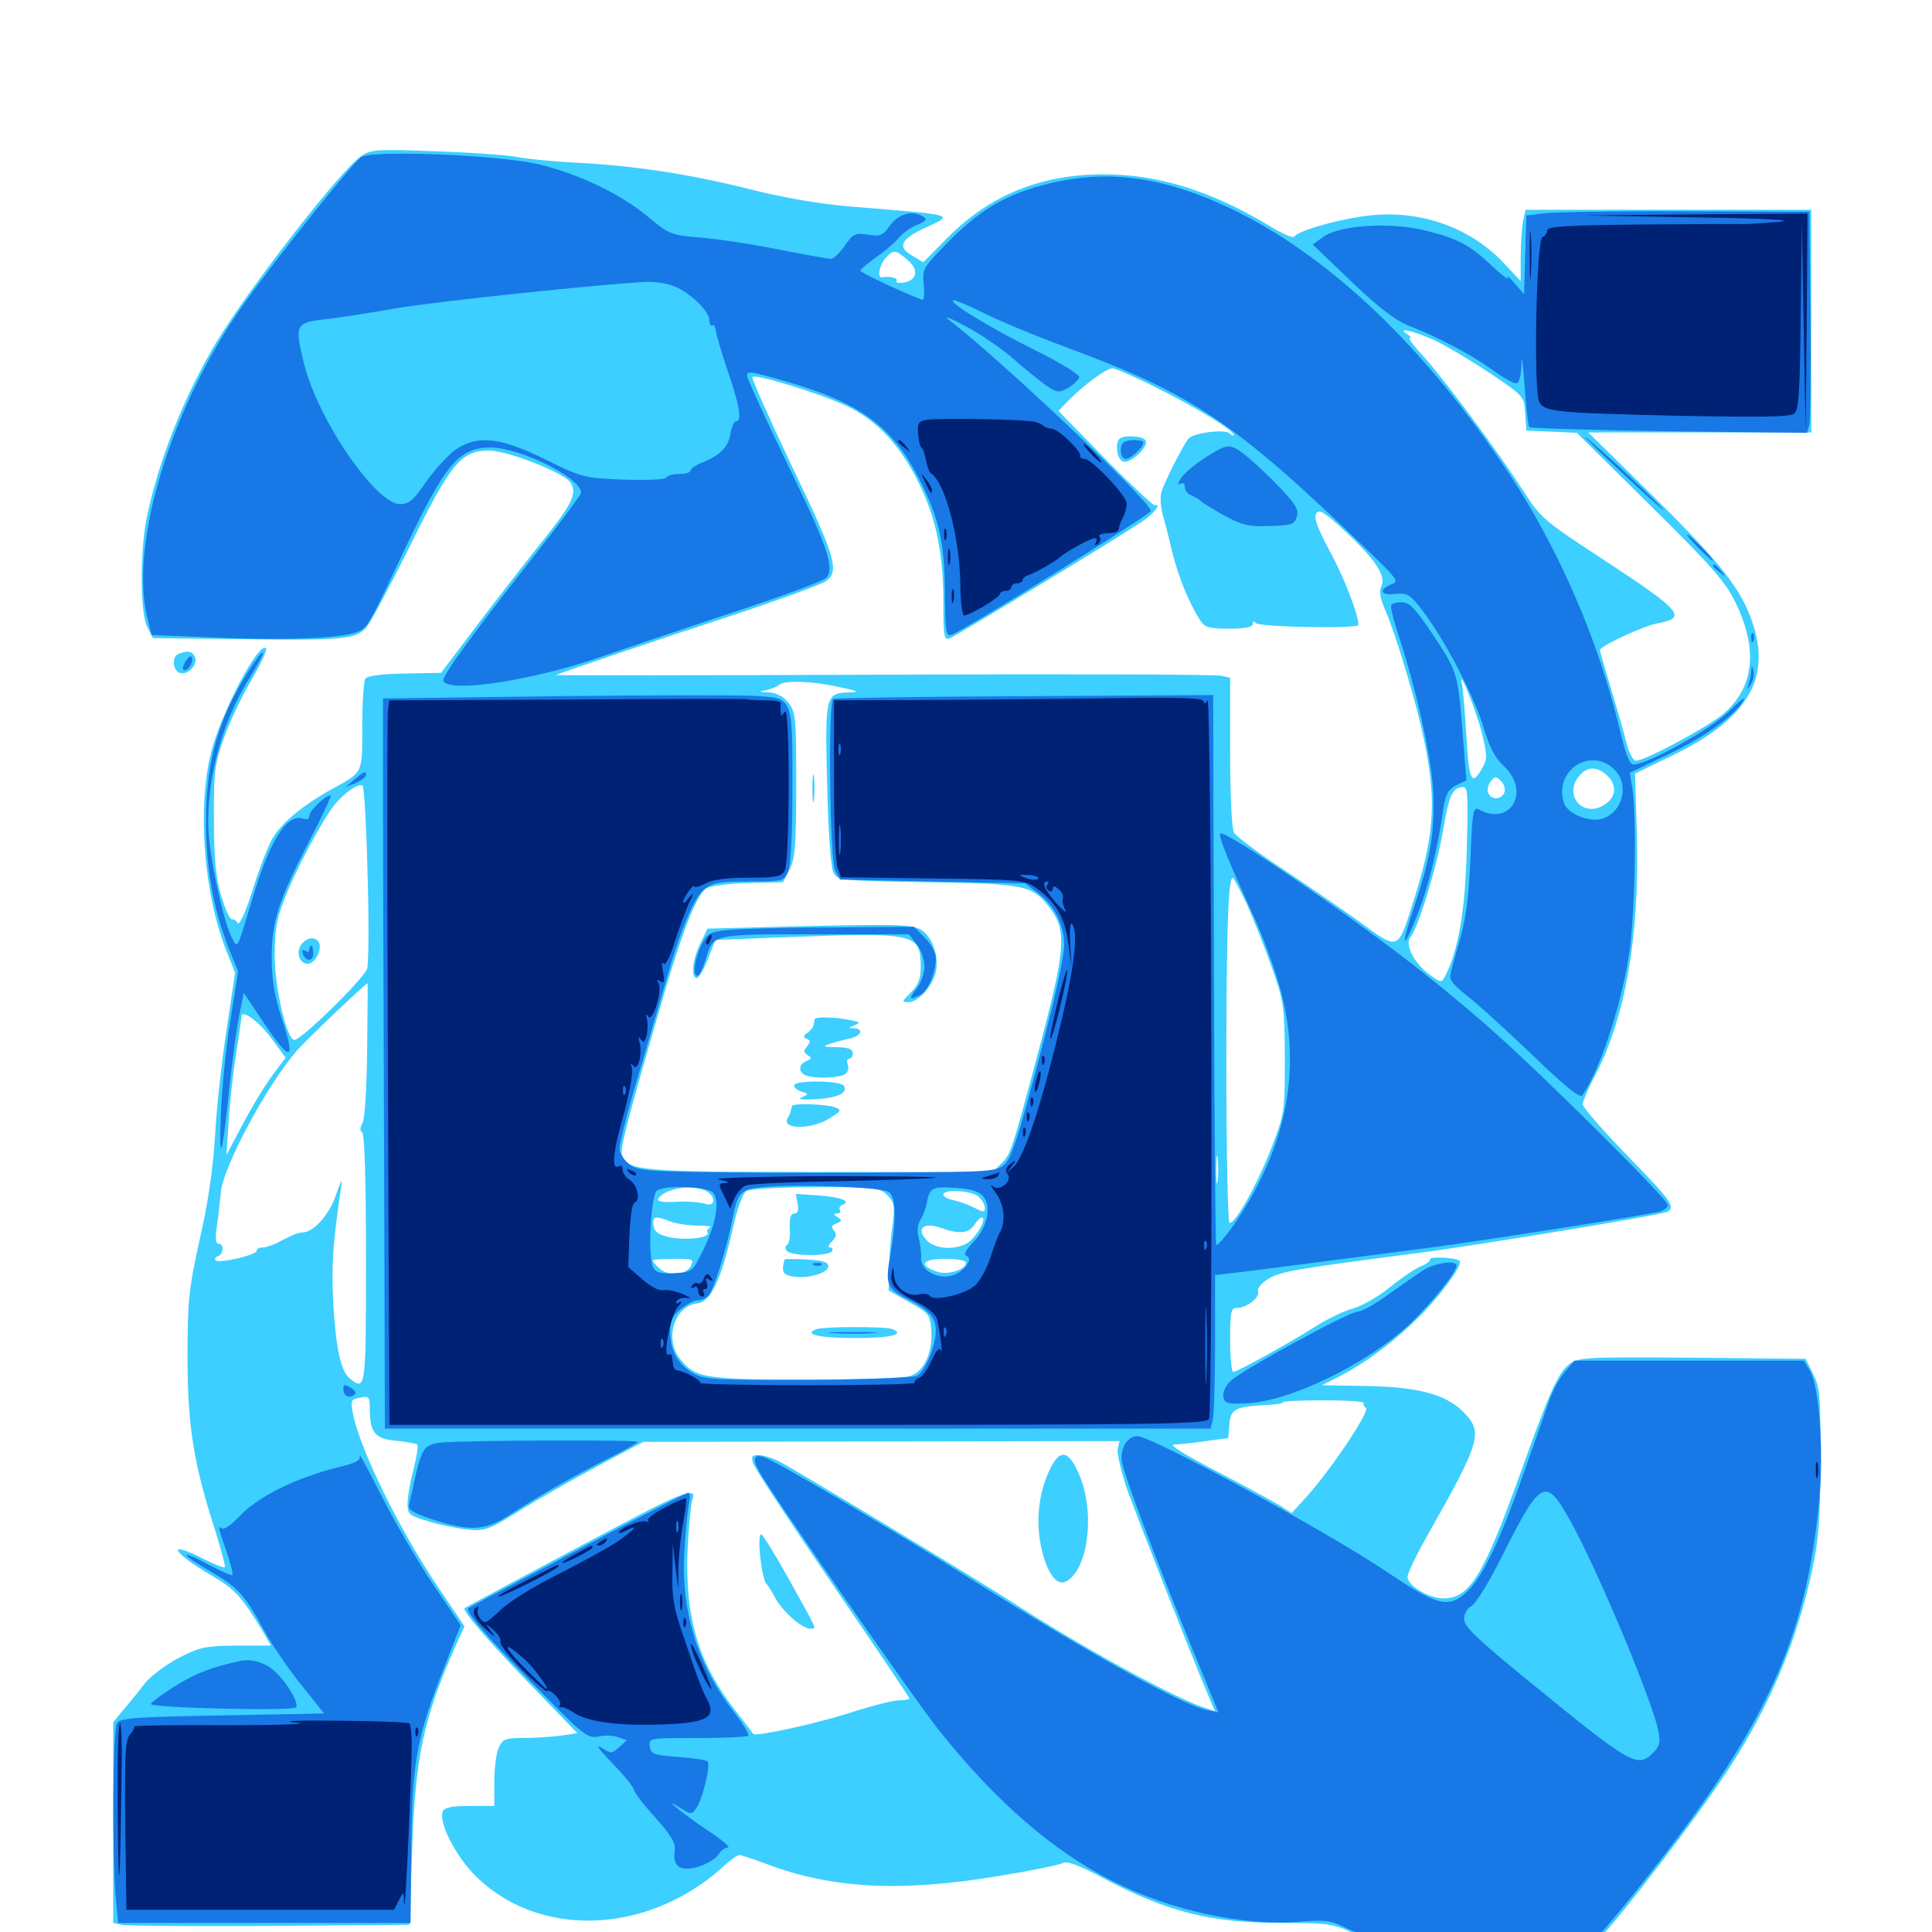 <svg xmlns="http://www.w3.org/2000/svg" viewBox="0 -1000 1000 1000">
	<path fill="#3ccfff" d="M187.109 -919.336C176.758 -912.5 129.102 -851.172 112.109 -823.047C95.508 -795.508 82.031 -761.523 75.977 -732.227C72.461 -715.234 72.461 -682.812 76.172 -675.586L79.102 -669.727L125.977 -669.141C178.125 -668.555 183.789 -669.141 189.453 -675C191.602 -677.344 201.562 -696.094 211.719 -716.406C233.398 -760.547 238.672 -766.797 253.32 -766.797C263.086 -766.602 292.188 -755.273 295.312 -750.195C298.828 -744.727 296.094 -739.062 282.031 -721.484C273.828 -711.328 258.398 -691.406 247.656 -677.344L228.32 -651.758L209.375 -651.367C197.266 -651.172 190.039 -650.195 189.062 -648.633C188.281 -647.266 187.5 -636.328 187.5 -624.023C187.5 -599.219 188.086 -600.586 171.875 -591.602C156.641 -583.203 145.703 -574.023 141.016 -566.016C138.672 -561.914 133.984 -549.805 130.664 -539.062C127.148 -527.93 124.023 -520.898 123.047 -522.266C122.266 -523.438 120.898 -524.414 119.922 -524.219C118.945 -524.023 116.602 -529.492 114.453 -536.328C111.719 -545.703 110.742 -555.078 110.742 -575.977C110.547 -600.781 111.133 -604.688 115.82 -617.773C118.555 -625.781 125 -639.258 129.883 -647.656C134.961 -656.25 138.477 -663.867 137.695 -664.453C133.984 -668.164 114.648 -631.445 109.375 -610.938C101.953 -582.031 105.469 -536.719 117.578 -506.836L121.68 -496.484L117.383 -467.578C114.844 -451.562 112.109 -426.953 111.328 -412.5C110.352 -395.312 107.617 -376.953 103.32 -358.203C97.656 -332.422 97.07 -326.953 97.07 -297.656C97.07 -262.109 100.195 -242.383 111.328 -208.008C114.453 -197.852 116.797 -189.258 116.406 -188.867C116.016 -188.281 111.133 -190.234 105.664 -192.969C85.547 -203.32 88.672 -196.68 109.766 -184.375C121.484 -177.539 125.195 -173.633 136.328 -155.078L140.234 -148.242H122.461C106.055 -148.047 103.32 -147.461 92.383 -141.797C85.742 -138.281 77.93 -132.422 74.805 -128.516C71.875 -124.609 66.992 -118.555 63.867 -115.039L58.594 -108.594V-56.641V-4.688L63.086 -3.711C65.43 -3.125 100 -2.93 139.648 -3.125L211.914 -3.711L213.281 -41.016C214.844 -90.43 219.141 -110.352 235.547 -147.461L240.43 -158.203L227.93 -176.758C207.227 -207.031 186.133 -250 182.617 -268.555C181.445 -275 181.641 -275.781 186.328 -276.562C191.016 -277.539 191.406 -276.953 191.406 -271.094C191.406 -258.594 193.945 -255.273 204.883 -254.297C210.352 -253.711 215.43 -252.734 216.016 -252.344C216.602 -251.758 215.625 -245.898 214.062 -239.453C212.305 -233.008 210.938 -225 210.938 -221.68C210.938 -216.211 211.719 -215.625 221.289 -212.695C226.758 -210.938 235.938 -208.984 241.406 -208.398C250.977 -207.422 252.344 -207.812 269.141 -218.164C278.711 -224.219 297.07 -234.57 309.766 -241.406L333.008 -253.711L456.25 -253.906L579.492 -254.102L578.516 -249.805C578.125 -247.461 580.273 -238.672 583.008 -230.078C587.695 -216.992 616.016 -144.727 625.781 -121.484L628.906 -114.258L621.484 -116.797C605.273 -122.656 558.984 -148.047 525.195 -169.922C504.297 -183.398 412.695 -238.672 402.93 -243.75C399.414 -245.508 394.727 -246.875 392.578 -246.875C389.258 -246.875 388.672 -246.094 389.844 -242.578C390.43 -240.234 408.984 -212.109 430.859 -180.078C452.734 -148.047 470.703 -121.484 470.703 -120.898C470.703 -120.312 468.359 -119.922 465.43 -119.922C462.305 -119.922 450.781 -116.992 439.453 -113.281C420.703 -107.422 391.016 -100.977 389.844 -102.539C389.648 -102.93 385.352 -108.594 380.273 -115.039C361.328 -139.648 354.688 -162.5 355.859 -197.07C356.445 -209.961 357.617 -222.07 358.398 -223.828C360.938 -230.078 353.906 -227.93 329.297 -215.039C297.07 -198.047 241.406 -168.359 240.43 -167.578C239.062 -166.406 254.297 -148.828 276.953 -125.586L298.828 -102.93L289.844 -101.562C284.766 -100.977 276.172 -100.391 270.508 -100.391C261.523 -100.391 260.156 -99.805 258.203 -95.508C256.836 -92.773 255.859 -84.766 255.859 -77.93V-65.234H243.164C233.398 -65.234 230.078 -64.453 229.102 -62.305C227.148 -56.836 234.961 -41.016 244.727 -30.469C276.953 3.32 333.984 2.148 373.633 -33.203C377.539 -36.914 381.641 -39.844 382.617 -39.844C383.594 -39.844 390.039 -37.695 396.875 -35.156C430.469 -22.461 466.016 -20.508 516.406 -28.906C533.398 -31.641 548.633 -34.766 550.195 -35.742C552.344 -36.914 558.984 -34.375 571.289 -27.734C604.688 -10.156 626.953 -4.688 663.867 -4.688C686.523 -4.688 690.039 -4.297 699.609 0.195C721.68 10.352 760.547 16.797 798.828 16.797H815.625L822.656 9.375C838.672 -7.422 878.516 -59.375 895.117 -84.961C916.211 -117.578 929.883 -150 937.891 -186.914C941.406 -203.32 942.188 -213.281 942.188 -243.945C942.383 -277.344 941.992 -281.836 938.477 -288.867L934.57 -296.68L875.781 -297.266C819.727 -297.656 816.797 -297.461 812.109 -293.75C806.445 -289.453 801.758 -278.906 786.328 -235.742C767.773 -184.375 760.547 -172.656 747.266 -172.656C739.648 -172.656 728.516 -179.297 728.516 -183.789C728.516 -185.547 733.203 -195.508 739.062 -205.664C766.797 -254.688 767.773 -258.789 757.227 -269.336C748.047 -278.516 733.398 -282.227 706.25 -282.617L684.18 -283.008L693.164 -287.5C708.008 -295.117 725 -308.203 737.891 -321.875C748.633 -333.398 757.227 -345.898 755.469 -347.461C753.516 -349.023 740.234 -349.805 740.234 -348.242C740.234 -347.266 738.086 -345.508 735.352 -344.531C732.812 -343.555 725.781 -338.867 719.727 -333.984C713.867 -329.102 705.273 -324.219 700.781 -322.852C696.094 -321.68 687.5 -317.578 681.641 -313.867C666.797 -304.492 640.234 -289.844 638.281 -289.844C637.5 -289.844 636.719 -297.266 636.719 -306.445C636.719 -321.094 637.109 -323.047 640.234 -323.047C645.312 -323.047 652.344 -328.516 651.172 -331.641C650.586 -333.203 652.93 -335.938 656.836 -338.281C663.477 -341.992 670.312 -343.164 733.398 -351.367C762.5 -355.078 860.938 -371.289 863.281 -372.852C867.383 -375.391 864.648 -378.906 842.188 -401.953C829.492 -415.039 819.141 -426.953 819.141 -428.516C819.336 -430.078 822.07 -436.719 825.586 -443.164C841.406 -473.633 848.633 -515.43 847.266 -567.383L846.289 -599.609L865.234 -608.789C904.492 -627.734 916.992 -648.633 907.031 -677.93C901.172 -695.117 890.625 -708.594 856.25 -742.578L822.07 -776.172H879.688H937.5V-833.789V-891.406H863.477H789.648L788.281 -885.352C787.695 -882.031 787.109 -873.633 787.109 -866.797V-854.492L778.32 -863.867C760.156 -883.203 732.422 -892.383 704.492 -887.891C689.062 -885.547 671.68 -880.273 669.922 -877.539C669.336 -876.562 663.477 -879.102 657.227 -883.008C626.953 -901.172 599.609 -909.766 571.289 -909.766C538.672 -909.766 512.305 -899.023 490.234 -876.758L477.93 -864.258L472.266 -867.578C464.453 -872.07 466.016 -875.977 477.93 -881.641C494.141 -889.258 496.68 -888.477 439.453 -893.164C423.633 -894.531 405.664 -897.656 388.477 -901.953C357.617 -909.766 328.516 -914.258 297.852 -915.82C286.133 -916.406 272.461 -917.773 267.578 -918.75C262.695 -919.727 243.945 -921.094 225.586 -921.68C195.508 -922.852 191.992 -922.656 187.109 -919.336ZM469.727 -865.43C475.781 -860.352 474.805 -855.078 467.773 -853.711C465.039 -853.32 463.477 -853.711 464.062 -854.492C465.039 -856.055 460.742 -857.227 456.641 -856.445C453.906 -856.055 455.078 -862.695 458.398 -866.406C462.5 -870.898 463.477 -870.898 469.727 -865.43ZM742.188 -824.023C748.047 -821.289 760.938 -813.672 770.898 -807.031C788.867 -794.922 788.867 -794.922 789.453 -786.133L790.039 -777.148L803.125 -776.562L816.211 -775.977L854.102 -738.477C886.328 -706.641 892.969 -699.023 898.242 -688.281C910.156 -663.672 908.008 -644.336 891.992 -630.469C883.789 -623.633 851.562 -606.25 846.68 -606.25C845.312 -606.25 843.164 -610.352 841.797 -615.625C840.625 -620.703 836.914 -633.203 833.789 -643.75C830.664 -654.102 828.125 -663.086 828.125 -663.477C828.125 -665.625 850.586 -675.977 857.812 -677.344C873.633 -680.273 870.703 -683.594 829.297 -710.742C798.828 -730.664 797.461 -731.836 788.086 -746.484C775 -766.797 747.07 -804.297 736.523 -815.82C731.836 -820.898 728.711 -825 729.688 -825C730.664 -825 730.078 -825.977 728.516 -826.953C722.461 -830.859 731.25 -828.906 742.188 -824.023ZM599.609 -798.828C619.922 -788.672 638.672 -777.148 638.672 -774.805C638.672 -774.219 637.5 -774.609 636.328 -775.781C633.594 -777.93 617.969 -775.977 615.234 -773.047C612.695 -770.312 602.344 -749.805 601.172 -745.312C600.391 -742.969 600.781 -738.086 601.562 -734.57C602.539 -731.25 604.883 -722.266 606.641 -714.648C609.961 -701.367 615.43 -687.891 621.094 -679.102C623.633 -675.195 625.586 -674.609 636.133 -674.609C644.727 -674.609 648.438 -675.391 648.438 -677.148C648.438 -678.516 649.023 -678.711 650 -677.539C651.562 -675.391 703.125 -674.414 703.125 -676.562C703.125 -681.836 695.508 -701.758 688.086 -715.039C682.031 -726.562 679.883 -732.031 681.25 -734.18C682.617 -736.719 685.352 -735.156 696.875 -724.414C712.109 -710.156 717.773 -701.562 714.844 -696.289C713.672 -693.945 714.453 -690.234 716.992 -684.18C721.484 -674.414 731.055 -642.969 735.547 -624.023C743.75 -588.281 743.164 -570.312 732.227 -535.547C723.242 -507.031 724.609 -507.617 702.93 -523.438C692.773 -530.664 674.609 -543.164 662.5 -551.172C650.391 -559.18 639.648 -567.188 638.672 -569.141C637.5 -571.289 636.719 -589.648 636.719 -610.938V-649.219L632.227 -650.195C629.688 -650.977 551.172 -651.172 457.617 -650.781C364.062 -650.391 287.5 -650.391 287.695 -650.586C288.477 -651.172 334.766 -666.992 378.906 -681.445C403.125 -689.453 425 -697.461 427.539 -699.219C434.766 -704.297 432.422 -711.914 409.18 -760.156C397.852 -784.18 388.867 -804.297 389.453 -804.883C391.016 -806.641 424.609 -796.289 438.281 -789.844C453.906 -782.422 466.016 -769.531 475.586 -750C484.375 -732.227 488.281 -713.867 488.281 -688.477C488.281 -670.117 488.672 -668.359 491.797 -669.727C494.922 -670.898 576.953 -720.508 591.211 -730.078C597.266 -733.984 601.562 -739.648 597.656 -738.477C596.875 -738.281 585.156 -749.219 571.875 -762.695L547.852 -787.305L552.734 -792.383C560.742 -800.586 572.656 -809.375 575.781 -809.375C577.344 -809.375 588.086 -804.688 599.609 -798.828ZM766.992 -620.703C769.727 -609.375 769.922 -607.031 767.383 -602.734C761.719 -592.578 760.352 -595.508 758.984 -619.336C758.203 -632.031 757.227 -644.141 756.641 -646.289C754.688 -655.664 764.062 -632.227 766.992 -620.703ZM434.57 -644.336C444.727 -642.188 445.312 -641.797 439.258 -641.602C427.344 -641.211 426.953 -640.234 428.125 -593.75C428.711 -569.336 430.078 -550.586 431.445 -548.242C433.398 -544.336 435.547 -544.141 479.883 -543.359C530.273 -542.578 534.18 -541.797 542.773 -530.859C552.539 -518.359 551.953 -509.57 536.719 -452.93C523.828 -404.688 523.242 -402.734 518.359 -397.852L513.867 -393.359H424.805C330.273 -393.359 324.023 -393.945 321.875 -402.734C320.898 -406.055 326.172 -425.391 345.117 -490.234C354.297 -520.898 361.133 -537.695 365.82 -540.234C368.164 -541.602 378.125 -542.773 387.695 -542.969L405.273 -543.359L408.594 -549.805C411.523 -555.469 412.109 -562.109 412.109 -593.75C412.109 -628.516 411.914 -631.445 408.008 -636.328C405.273 -639.648 401.953 -641.406 397.852 -641.602C392.578 -641.992 392.383 -641.992 396.484 -642.773C399.219 -643.359 402.148 -644.531 403.32 -645.508C405.859 -648.047 420.703 -647.461 434.57 -644.336ZM832.227 -598.242C837.305 -593.164 836.328 -586.719 829.688 -583.008C818.555 -576.758 808.984 -589.258 817.773 -598.828C821.875 -603.516 827.148 -603.32 832.227 -598.242ZM778.711 -589.844C777.148 -585.938 771.68 -585.742 770.312 -589.648C769.531 -591.211 770.312 -593.945 771.68 -595.703C773.828 -598.242 774.414 -598.242 776.953 -595.703C778.516 -594.141 779.297 -591.406 778.711 -589.844ZM190.234 -548.242C191.016 -523.633 190.82 -501.367 190.039 -498.633C188.477 -493.555 156.055 -461.719 152.344 -461.719C148.633 -461.719 142.383 -487.5 142.188 -504.492C142.188 -518.164 142.969 -523.828 147.07 -534.18C152.93 -549.609 166.797 -575.586 173.438 -583.789C178.516 -589.844 185.547 -594.727 187.695 -593.359C188.477 -592.969 189.648 -572.656 190.234 -548.242ZM759.18 -559.961C758.398 -528.125 754.688 -507.422 747.852 -494.531C746.094 -491.211 745.703 -491.211 739.453 -495.898C731.641 -501.758 726.953 -511.328 730.078 -515.039C734.18 -519.922 743.75 -551.367 746.875 -570.117C750.195 -588.867 751.758 -592.578 757.617 -592.578C759.766 -592.578 759.961 -586.719 759.18 -559.961ZM645.703 -531.25C649.219 -523.242 655.078 -508.594 658.594 -498.438C664.648 -481.25 664.844 -478.711 665.039 -451.953C665.039 -424.023 664.844 -423.438 658.008 -405.664C650.391 -386.133 638.867 -365.625 636.328 -367.188C635.547 -367.773 634.766 -404.102 634.766 -447.852C634.766 -519.727 635.742 -545.703 638.086 -545.703C638.477 -545.703 641.992 -539.258 645.703 -531.25ZM190.039 -457.031C189.844 -437.109 188.867 -421.289 187.695 -418.945C186.328 -416.406 186.133 -414.648 187.5 -413.867C188.672 -413.086 189.453 -389.258 189.453 -348.242C189.453 -280.859 189.258 -280.078 181.25 -286.328C176.367 -290.039 173.828 -302.148 172.461 -325.977C171.484 -344.922 172.266 -356.641 176.562 -385.547C177.344 -390.625 176.758 -389.453 174.023 -381.836C170.703 -371.484 162.305 -362.109 156.641 -362.109C155.273 -362.109 152.539 -361.328 150.391 -360.156C148.242 -359.18 144.727 -357.422 142.578 -356.25C140.43 -355.273 137.305 -354.297 135.742 -354.297C134.18 -354.297 132.812 -353.516 132.812 -352.539C132.812 -350.391 113.281 -345.898 111.523 -347.656C110.938 -348.438 111.523 -349.414 112.891 -349.805C115.82 -350.977 116.016 -356.25 113.086 -356.25C111.523 -356.25 111.328 -359.18 112.305 -365.625C113.086 -370.703 113.867 -378.32 114.258 -382.617C115.234 -395.703 138.281 -438.672 153.906 -456.445C158.789 -462.109 189.258 -491.016 190.234 -491.016C190.43 -491.016 190.234 -475.781 190.039 -457.031ZM140.234 -462.891L147.852 -452.539L140.82 -443.164C136.914 -437.891 130.078 -426.562 125.586 -417.969L117.188 -402.148L118.359 -419.727C118.945 -429.492 120.703 -445.312 122.266 -454.883C123.828 -464.648 125 -473.047 125 -473.828C125 -477.734 133.594 -471.68 140.234 -462.891ZM630.273 -389.062C629.883 -385.547 629.492 -387.891 629.492 -394.336C629.492 -400.781 629.883 -403.711 630.273 -400.781C630.664 -397.852 630.664 -392.578 630.273 -389.062ZM365.43 -383.594C370.898 -380.469 370.312 -375 364.844 -376.953C362.305 -377.734 355.664 -378.32 350 -377.93C342.578 -377.539 339.844 -378.125 340.82 -379.688C344.141 -384.961 358.398 -387.109 365.43 -383.594ZM459.18 -381.445C462.891 -377.734 463.281 -375.977 461.914 -365.234C460.938 -358.789 460.156 -348.438 460.156 -342.578L459.961 -332.031L470.703 -325.977C481.055 -320.117 481.445 -319.727 482.031 -310.938C482.812 -300 478.32 -290.43 471.484 -287.891C468.75 -286.719 444.531 -285.938 417.773 -285.938C364.648 -285.938 359.766 -286.719 351.953 -296.68C343.75 -307.031 349.023 -324.023 360.938 -325.391C367.773 -326.172 373.047 -336.914 378.906 -362.5C381.641 -374.805 384.375 -382.227 386.328 -383.594C388.086 -384.57 404.297 -385.547 422.461 -385.547C453.125 -385.547 455.273 -385.352 459.18 -381.445ZM506.641 -380.469C508.398 -378.906 509.766 -376.172 509.766 -374.805C509.766 -372.461 508.984 -372.461 504.492 -374.805C501.367 -376.367 496.68 -378.125 493.75 -378.711C490.625 -379.297 488.281 -380.664 488.281 -381.641C488.281 -384.766 503.32 -383.789 506.641 -380.469ZM347.07 -367.773C350 -366.602 356.445 -365.625 361.328 -365.625C366.211 -365.625 368.945 -365.234 367.578 -364.648C366.406 -364.062 365.625 -362.891 366.211 -362.109C367.969 -359.375 355.273 -357.812 346.68 -359.57C340.82 -360.938 338.672 -362.305 338.281 -365.625C337.5 -370.508 339.062 -370.898 347.07 -367.773ZM508.398 -366.602C507.812 -364.648 505.469 -361.133 503.32 -358.789C498.047 -352.734 484.57 -352.539 479.492 -358.203C474.023 -364.258 478.32 -367.578 486.914 -364.453C496.289 -361.133 501.562 -361.523 504.297 -366.016C507.422 -370.898 510.156 -371.094 508.398 -366.602ZM357.422 -344.531C354.883 -339.844 345.312 -339.258 341.016 -343.75C339.258 -345.312 337.891 -347.07 337.891 -347.656C337.891 -348.047 342.773 -348.438 348.633 -348.438C358.984 -348.438 359.375 -348.242 357.422 -344.531ZM500 -346.484C500 -342.773 490.43 -339.844 484.961 -341.797C475.195 -345.117 477.344 -348.438 489.062 -348.438C495.312 -348.438 500 -347.656 500 -346.484ZM705.859 -273.828C705.469 -273.047 705.859 -272.07 707.031 -271.289C709.375 -269.922 689.062 -239.453 676.562 -225.586L668.555 -216.797L662.891 -220.508C659.766 -222.461 644.922 -230.469 630.078 -238.281C613.086 -247.07 604.688 -252.344 607.617 -252.344C610.156 -252.344 617.578 -253.125 624.023 -254.102L635.742 -255.664L636.328 -262.891C636.914 -270.703 639.453 -272.07 656.641 -272.852C660.742 -273.047 664.062 -273.633 664.062 -274.219C664.062 -274.805 673.633 -275.195 685.352 -275.195C697.07 -275.195 706.25 -274.609 705.859 -273.828ZM579.492 -772.852C576.953 -770.508 578.125 -762.305 581.25 -761.133C584.961 -759.766 594.922 -768.945 592.969 -772.07C591.406 -774.414 581.445 -775 579.492 -772.852ZM420.508 -591.602C420.508 -585.156 420.898 -582.812 421.289 -586.328C421.68 -589.844 421.68 -595.117 421.289 -598.047C420.898 -600.977 420.508 -598.047 420.508 -591.602ZM411.133 -520.508L366.211 -519.336L362.695 -512.109C358.594 -503.906 357.422 -494.727 360.352 -493.75C361.523 -493.359 364.062 -497.656 366.211 -503.125L370.312 -513.477L410.156 -515.039C473.633 -517.383 476.562 -516.797 476.562 -499.609C476.562 -493.555 475.391 -490.234 471.484 -486.328C466.797 -481.641 466.602 -481.25 470.117 -481.25C475 -481.25 482.031 -488.672 484.18 -496.094C486.133 -503.32 483.594 -512.695 478.516 -517.383C473.828 -521.68 468.945 -521.875 411.133 -520.508ZM421.68 -472.461C421.484 -471.875 421.289 -470.508 421.094 -469.531C421.094 -468.359 419.531 -466.602 417.969 -465.43C415.625 -463.867 415.625 -463.086 417.578 -462.305C419.531 -461.523 419.531 -460.742 417.773 -458.398C415.82 -456.055 415.82 -455.273 417.969 -453.906C420.312 -452.539 420.117 -451.953 417.383 -450.781C413.281 -449.219 413.086 -444.922 417.188 -443.359C421.68 -441.602 434.18 -441.992 437.305 -443.945C438.867 -444.922 439.453 -447.07 438.867 -448.828C438.086 -450.586 438.477 -451.953 439.453 -451.953C440.625 -451.953 441.406 -453.32 441.406 -454.883C441.406 -457.031 439.062 -457.812 433.203 -458.008C425.977 -458.008 425.586 -458.398 429.688 -459.766C432.422 -460.547 436.914 -461.914 440.039 -462.5C445.898 -463.867 447.266 -467.578 441.992 -467.773C438.867 -467.773 439.062 -467.969 442.383 -469.336C445.508 -470.703 445.117 -471.094 439.648 -472.07C432.031 -473.633 422.07 -473.828 421.68 -472.461ZM411.133 -438.477C410.547 -437.5 412.109 -435.938 414.453 -435.156C418.75 -433.789 418.75 -433.789 415.039 -432.031C412.5 -431.055 414.844 -430.664 422.461 -431.055C433.984 -431.836 439.062 -434.375 436.719 -438.086C434.961 -440.625 412.695 -441.016 411.133 -438.477ZM409.961 -427.539C409.766 -426.953 409.57 -425.977 409.375 -425.195C409.18 -424.219 408.594 -422.656 407.812 -421.484C403.906 -415.43 419.531 -415.039 429.297 -421.094C435.352 -424.805 435.742 -425.391 432.422 -426.758C428.32 -428.516 410.352 -429.102 409.961 -427.539ZM156.25 -511.523C153.125 -507.812 154.492 -501.953 158.594 -501.172C162.305 -500.391 166.797 -507.617 165.234 -511.719C163.867 -515.234 159.375 -515.234 156.25 -511.523ZM412.891 -376.953C413.477 -373.438 412.891 -371.875 411.133 -371.875C409.18 -371.875 408.594 -369.531 408.789 -364.062C409.18 -359.766 408.398 -356.055 407.422 -355.664C406.445 -355.273 406.25 -353.906 407.031 -352.734C408.789 -349.805 428.906 -349.609 430.664 -352.344C431.25 -353.516 430.859 -354.297 429.688 -354.297C428.32 -354.297 428.711 -355.664 430.664 -357.422C432.812 -359.766 433.203 -361.328 431.641 -363.086C430.078 -364.844 430.469 -365.82 433.008 -366.797C435.938 -367.969 435.938 -368.359 433.594 -369.922C431.445 -371.289 431.25 -371.875 433.203 -371.875C434.57 -371.875 435.352 -372.656 434.766 -373.633C433.984 -374.609 434.766 -375.781 435.938 -376.367C441.016 -378.125 435.156 -380.469 423.633 -381.25L411.914 -382.031ZM426.367 -364.648C427.539 -365.234 426.172 -365.625 422.852 -365.625C419.727 -365.625 418.555 -365.234 420.508 -364.648C422.266 -364.258 425 -364.258 426.367 -364.648ZM406.055 -348.047C404.492 -341.992 405.078 -340.43 409.57 -339.453C416.602 -337.695 428.711 -340.82 428.711 -344.531C428.711 -346.68 425.977 -347.656 417.578 -348.047C411.328 -348.438 406.25 -348.438 406.055 -348.047ZM422.266 -311.914C415.82 -309.375 424.023 -307.422 442.383 -307.422C461.328 -307.422 468.945 -309.375 461.719 -312.109C458.008 -313.477 425.977 -313.477 422.266 -311.914ZM92.383 -661.523C88.867 -660.156 89.258 -653.32 92.969 -651.758C96.875 -650.195 102.539 -655.859 100.977 -659.766C99.805 -662.891 96.875 -663.477 92.383 -661.523ZM542.773 -238.086C537.5 -226.172 536.133 -212.891 538.867 -199.414C541.797 -185.742 547.07 -178.516 552.148 -181.641C563.477 -188.281 566.797 -217.578 558.594 -236.719C552.93 -250 548.242 -250.391 542.773 -238.086ZM393.555 -193.75C394.336 -186.914 395.703 -181.055 396.484 -180.469C397.266 -179.883 399.219 -176.758 400.977 -173.438C404.688 -166.211 415.039 -157.031 419.336 -157.031C422.852 -157.031 423.633 -155.078 408.203 -182.812C401.172 -195.508 394.727 -205.859 393.945 -205.859C392.969 -205.859 392.773 -200.391 393.555 -193.75Z"/>
	<path fill="#1878e5" d="M187.109 -918.75C182.812 -916.211 143.75 -867.188 126.562 -843.164C88.672 -790.234 66.602 -718.164 76.367 -679.688L78.516 -671.289L113.867 -669.922C153.125 -668.359 180.469 -669.922 186.523 -673.633C190.82 -676.367 191.602 -677.93 209.57 -715.82C230.273 -759.57 237.5 -768.359 253.711 -768.359C269.336 -768.359 300.781 -752.734 300.781 -744.922C300.781 -744.141 292.188 -732.422 281.836 -719.141C245.312 -672.852 228.125 -649.414 229.492 -647.461C233.203 -641.211 275.977 -647.852 311.523 -660.156C325.586 -665.039 356.836 -675.586 381.055 -683.594C405.469 -691.602 426.367 -699.414 427.734 -700.977C432.031 -706.25 428.516 -716.797 407.227 -760.547C395.898 -783.984 386.719 -804.102 386.719 -805.273C386.719 -808.203 387.891 -808.008 407.031 -802.539C444.727 -791.602 461.328 -779.688 475 -753.516C485.938 -732.617 488.867 -719.922 489.062 -693.555C489.258 -673.828 489.648 -670.703 492.188 -671.289C497.266 -672.656 595.703 -733.789 595.703 -735.547C595.703 -740.234 517.969 -813.867 491.211 -834.375C488.086 -836.914 491.992 -835.352 500 -831.055C508.008 -826.758 519.336 -818.945 525 -813.867C530.859 -808.789 538.281 -802.734 541.602 -800.391C547.266 -796.68 548.047 -796.484 553.125 -799.414C556.055 -801.172 558.594 -803.711 558.594 -804.883C558.594 -806.25 548.047 -812.695 535.352 -818.945C511.719 -830.664 489.258 -844.531 493.75 -844.531C495.117 -844.531 502.344 -841.406 509.766 -837.695C517.188 -833.984 535.352 -826.367 550.195 -820.898C617.773 -795.898 637.891 -782.422 707.422 -715.625C722.266 -701.367 724.219 -699.023 720.898 -697.852C713.477 -694.922 714.062 -691.797 721.875 -692.578C728.711 -693.164 729.688 -692.578 736.719 -683.398C748.047 -668.359 762.891 -639.844 767.773 -623.828C770.898 -613.281 773.828 -607.617 778.711 -603.125C792.188 -590.234 781.836 -572.266 765.82 -580.859C762.5 -582.617 762.109 -580.859 761.133 -555.859C760.352 -537.305 758.789 -524.609 755.859 -514.453C753.516 -506.445 751.172 -498.047 750.781 -495.898C750 -492.969 752.148 -490.234 759.18 -484.766C764.258 -480.859 779.492 -466.992 792.969 -454.102C809.961 -437.695 817.773 -431.445 818.945 -433.008C827.734 -445.312 838.672 -477.93 842.969 -504.688C846.289 -524.219 847.266 -577.734 844.922 -591.797L843.555 -600L863.867 -609.766C883.008 -618.945 898.242 -629.883 902.539 -637.695C903.516 -639.648 900 -636.914 894.922 -631.836C885.742 -622.656 852.734 -604.297 845.508 -604.297C843.359 -604.297 841.406 -609.766 838.086 -623.438C827.734 -667.383 807.031 -715.43 781.836 -753.711C737.695 -820.508 687.891 -867.969 635.938 -892.578C603.711 -907.617 576.953 -911.914 548.633 -906.25C524.023 -901.172 509.375 -893.359 491.992 -875.977C477.539 -861.328 477.344 -860.938 478.125 -852.539C478.711 -845.898 478.32 -844.141 476.367 -845.117C462.891 -850.586 445.312 -858.984 445.312 -859.961C445.312 -860.547 449.023 -863.672 453.711 -866.992C458.203 -870.117 463.477 -874.609 465.234 -876.953C467.188 -879.297 471.289 -882.227 474.609 -883.594C479.102 -885.352 480.078 -886.523 478.125 -887.695C472.461 -891.406 465.234 -889.453 460.742 -883.398C456.836 -877.93 455.664 -877.539 449.219 -878.516C442.578 -879.492 441.602 -879.102 437.305 -872.852C434.766 -869.141 431.445 -866.016 430.078 -866.016C428.711 -866.016 416.797 -868.164 403.711 -870.703C390.625 -873.438 372.461 -876.172 363.281 -876.953C347.266 -878.32 346.484 -878.516 335.547 -887.695C321.094 -899.609 300.586 -909.57 279.297 -914.844C259.766 -919.727 193.164 -922.461 187.109 -918.75ZM347.461 -852.344C355.469 -850 367.188 -839.453 367.188 -834.18C367.188 -832.227 367.969 -831.055 368.75 -831.641C369.531 -832.031 370.312 -830.859 370.508 -828.906C370.703 -826.953 373.438 -817.383 376.758 -807.812C382.812 -790.039 384.18 -782.031 381.055 -782.031C380.078 -782.031 378.711 -779.102 378.125 -775.586C376.758 -768.359 373.047 -764.648 363.867 -760.742C360.352 -759.375 357.422 -757.422 357.422 -756.445C357.422 -755.469 354.883 -754.688 351.758 -754.688C348.438 -754.688 345.508 -753.906 344.727 -752.734C344.141 -751.758 334.961 -751.367 322.656 -751.758C302.344 -752.539 301.172 -752.93 283.203 -761.719C259.375 -773.633 247.656 -775 236.328 -767.578C232.227 -764.844 225.195 -757.227 220.703 -750.781C214.062 -741.016 211.719 -739.062 207.031 -739.062C194.531 -739.062 164.453 -783.008 157.422 -811.523C152.344 -832.422 152.539 -833.008 169.922 -834.961C175.781 -835.547 191.602 -838.086 205.078 -840.43C225.391 -843.945 314.648 -853.32 334.961 -854.102C338.281 -854.297 343.945 -853.516 347.461 -852.344ZM835.352 -601.953C843.945 -593.945 839.648 -578.516 828.32 -575.977C821.875 -574.609 811.719 -578.906 809.766 -583.789C803.516 -600.391 822.656 -613.867 835.352 -601.953ZM799.805 -889.648L790.039 -888.477L789.453 -867.969L788.867 -847.656L783.984 -853.32C781.25 -856.641 779.688 -857.812 780.469 -856.25C781.25 -854.688 777.539 -857.422 772.266 -862.305C760.547 -873.438 754.102 -876.758 736.914 -880.859C719.141 -885.156 693.555 -883.398 685.156 -877.539L679.492 -873.438L699.609 -854.102C714.453 -840.039 722.461 -833.984 730.078 -831.055C744.922 -825.195 761.328 -816.602 772.461 -808.594C777.734 -804.688 783.398 -801.562 784.57 -801.562C786.328 -801.562 787.305 -805.078 787.5 -811.914C787.5 -817.383 788.281 -812.5 789.062 -800.977C789.844 -789.453 791.016 -779.492 791.602 -778.906C792.188 -778.32 824.805 -777.344 864.062 -776.758L935.352 -775.977L936.523 -780.469C937.109 -783.008 937.305 -808.789 937.109 -837.695L936.523 -890.43L873.047 -890.625C838.086 -890.82 805.273 -890.234 799.805 -889.648ZM820.312 -773.828C820.312 -773.438 830.664 -763.477 843.359 -751.758C855.859 -740.039 863.672 -733.398 860.352 -736.914C853.516 -744.531 820.312 -775 820.312 -773.828ZM581.445 -770.898C579.102 -768.555 580.078 -762.5 582.617 -762.5C585.352 -762.5 591.797 -768.555 591.797 -770.898C591.797 -772.656 583.008 -772.656 581.445 -770.898ZM625 -763.867C619.336 -760.352 613.281 -755.469 611.523 -752.734C609.57 -750 609.375 -748.633 610.938 -749.609C612.305 -750.391 613.281 -749.805 613.281 -747.852C613.281 -746.289 614.844 -744.141 616.797 -743.555C618.555 -742.773 620.508 -741.602 621.094 -741.016C621.68 -740.234 627.148 -736.914 633.203 -733.398C642.969 -728.125 646.094 -727.344 657.227 -727.734C668.945 -728.125 670.117 -728.516 671.289 -732.812C672.266 -736.719 670.117 -739.844 658.984 -751.172C651.562 -758.594 643.164 -766.016 640.43 -767.383C635.742 -769.922 634.375 -769.727 625 -763.867ZM878.906 -716.602C882.617 -712.891 885.938 -709.766 886.523 -709.766C887.109 -709.766 884.57 -712.891 880.859 -716.602C877.148 -720.312 873.828 -723.438 873.242 -723.438C872.656 -723.438 875.195 -720.312 878.906 -716.602ZM886.719 -707.031C886.719 -706.641 888.281 -705.078 890.234 -703.711C893.164 -701.172 893.359 -701.367 890.82 -704.492C888.281 -707.617 886.719 -708.594 886.719 -707.031ZM720.117 -686.719C719.531 -685.938 721.289 -679.102 723.828 -671.289C732.812 -644.336 740.625 -609.375 741.797 -591.211C742.773 -570.508 740.625 -556.25 732.227 -531.445C728.906 -521.875 726.758 -513.672 727.148 -513.086C727.734 -512.695 730.859 -519.141 733.984 -527.539C739.648 -541.992 744.141 -560.938 747.07 -581.445C748.242 -588.867 749.609 -591.406 753.711 -593.555L758.984 -596.094L756.836 -623.242C754.492 -652.148 754.297 -652.734 739.844 -674.219C732.422 -685.156 729.297 -688.281 725.586 -688.281C723.047 -688.281 720.508 -687.695 720.117 -686.719ZM906.445 -669.531C906.445 -667.383 907.031 -666.797 907.617 -668.359C908.203 -669.727 908.008 -671.484 907.422 -672.07C906.836 -672.852 906.25 -671.68 906.445 -669.531ZM129.297 -653.711C113.086 -628.516 106.641 -606.055 106.641 -575C106.641 -550.586 110.352 -529.883 118.359 -509.18L123.242 -497.266L119.141 -471.094C116.797 -456.836 114.648 -434.57 114.258 -421.68C113.281 -395.312 115.234 -402.148 118.945 -439.258C120.312 -451.172 122.266 -466.406 123.633 -473.438L126.172 -486.133L135.547 -472.07C150.391 -449.609 153.516 -450 145.703 -473.242C141.992 -484.961 140.625 -492.969 140.625 -504.297C140.625 -523.047 144.141 -533.984 160.156 -564.844C166.602 -577.148 171.484 -587.695 171.094 -588.086C169.727 -589.453 160.156 -580.469 160.156 -577.93C160.156 -576.172 158.984 -575.586 157.227 -576.172C148.633 -579.492 139.648 -565.43 130.078 -533.008C122.461 -507.617 123.047 -508.789 119.922 -514.844C116.016 -522.266 109.766 -550 108.203 -566.211C105.859 -592.383 113.867 -624.805 128.906 -648.633C133.203 -655.664 136.523 -661.719 136.133 -662.305C135.547 -662.695 132.617 -658.789 129.297 -653.711ZM95.703 -657.227C94.336 -654.297 94.336 -653.125 95.703 -653.125C98.047 -653.125 100.586 -658.594 99.023 -660.156C98.438 -660.742 97.07 -659.375 95.703 -657.227ZM906.445 -652.734C906.445 -650.977 905.664 -647.852 905.078 -645.898C904.102 -642.578 904.102 -642.578 906.25 -645.898C907.422 -647.852 908.008 -650.781 907.617 -652.734C906.836 -655.664 906.641 -655.664 906.445 -652.734ZM287.109 -639.648L198.242 -638.477V-582.812C198.242 -552.148 198.633 -467.188 198.828 -393.945L199.219 -260.547H412.891H626.562L627.734 -265.039C628.32 -267.383 628.906 -285.156 628.906 -304.688V-340.039L639.258 -341.211C649.414 -342.383 683.398 -346.875 739.258 -354.102C767.383 -357.812 849.805 -370.703 858.984 -372.852C861.328 -373.438 863.281 -375 863.281 -376.367C863.281 -379.102 801.367 -440.82 774.414 -464.844C764.844 -473.633 747.852 -487.695 736.719 -496.484C701.758 -524.219 633.789 -570.898 631.641 -568.555C630.469 -567.383 635.547 -555.078 649.219 -525C654.102 -514.258 660.547 -496.68 663.281 -485.938C673.828 -444.922 665.43 -404.688 638.086 -365.234C633.594 -358.984 629.688 -354.688 629.492 -355.664C629.102 -356.836 628.516 -421.289 628.32 -499.023L627.93 -640.234L530.273 -639.648C476.562 -639.453 432.031 -638.672 431.25 -638.281C428.516 -636.523 429.492 -555.078 432.227 -549.609L434.766 -544.727L482.617 -543.75L530.664 -542.773L537.5 -537.5C545.898 -531.055 550.781 -521.289 550.781 -511.133C550.781 -503.32 544.922 -477.93 531.445 -428.516C525.781 -407.812 522.656 -399.414 519.531 -396.875C515.625 -393.75 510.156 -393.359 468.945 -393.164C443.555 -392.969 402.148 -392.969 376.953 -393.164C336.523 -393.555 330.469 -393.945 326.172 -397.07C323.438 -399.023 321.094 -402.344 320.703 -404.688C320.312 -406.836 324.219 -422.656 329.297 -439.648C334.375 -456.641 340.82 -479.102 343.945 -489.648C352.148 -518.75 359.18 -535.547 364.648 -539.844C368.945 -543.164 372.656 -543.75 387.695 -543.75C405.078 -543.75 405.664 -543.945 407.812 -548.633C409.375 -551.953 410.156 -567.383 410.156 -593.359C410.156 -640.039 410.742 -638.672 389.648 -639.844C382.227 -640.234 335.938 -640.234 287.109 -639.648ZM460.352 -382.812C463.867 -379.688 463.867 -367.773 460.938 -350.977C458.008 -334.766 458.789 -333.008 470.898 -326.953C481.055 -321.68 484.375 -317.773 484.375 -311.133C484.375 -303.516 478.711 -290.039 474.609 -287.891C472.852 -286.914 447.656 -285.938 418.555 -285.742C373.242 -285.547 365.039 -285.938 359.766 -288.672C351.562 -292.969 347.266 -300 346.875 -309.57C346.68 -316.016 347.852 -318.555 352.148 -322.266C355.273 -324.805 359.18 -326.953 361.133 -326.953C363.086 -326.953 365.625 -328.125 366.797 -329.492C369.531 -332.617 376.172 -354.297 378.906 -367.969C381.836 -383.008 383.008 -384.375 394.922 -385.547C412.5 -387.305 457.812 -385.547 460.352 -382.812ZM369.141 -382.617C372.656 -378.32 370.703 -366.797 364.062 -353.125C358.398 -341.602 358.398 -341.602 349.219 -341.016C341.992 -340.625 339.648 -341.211 338.086 -343.945C335.156 -349.414 336.914 -381.641 340.039 -383.789C344.727 -386.719 366.406 -385.938 369.141 -382.617ZM509.18 -380.469C513.281 -375 510.938 -364.453 503.711 -357.031C500 -353.125 498.633 -350.586 500.195 -350C504.297 -348.633 498.633 -341.016 492.188 -339.648C484.375 -337.891 476.172 -342.969 476.758 -349.023C476.953 -351.367 476.367 -355.859 475.586 -358.984C474.609 -362.695 474.805 -366.016 476.367 -368.555C477.734 -370.703 479.297 -374.609 479.688 -377.344C481.25 -385.352 482.422 -385.938 494.727 -385.156C503.32 -384.57 507.031 -383.203 509.18 -380.469ZM421.484 -345.117C419.922 -345.703 420.508 -346.289 422.656 -346.289C424.805 -346.484 425.977 -345.898 425.195 -345.312C424.609 -344.727 422.852 -344.531 421.484 -345.117ZM431.25 -309.961C425.586 -310.352 430.078 -310.547 441.406 -310.547C452.734 -310.547 457.227 -310.352 451.758 -309.961C446.094 -309.57 436.719 -309.57 431.25 -309.961ZM183.398 -596.484L178.711 -592.578L184.18 -594.727C187.109 -596.094 189.453 -597.852 189.453 -598.828C189.453 -601.172 188.477 -600.781 183.398 -596.484ZM375.977 -518.555C367.188 -517.578 365.82 -516.602 362.891 -510.547C359.375 -503.125 358.398 -494.922 360.938 -494.922C361.914 -494.922 363.672 -498.438 365.039 -502.734C369.141 -516.797 367.773 -516.406 421.875 -516.406H470.508L474.414 -511.328C476.758 -508.398 478.516 -503.32 478.516 -499.805C478.516 -496.289 476.758 -491.211 474.414 -488.281C470.117 -482.812 470.703 -482.031 476.562 -485.156C480.469 -487.305 484.375 -496.68 484.375 -504.102C484.375 -506.836 481.836 -511.523 478.711 -514.648L473.047 -520.312L429.297 -519.922C405.273 -519.922 381.445 -519.141 375.977 -518.555ZM160.156 -508.398C160.156 -507.422 159.18 -507.031 158.008 -507.812C156.641 -508.594 156.055 -508.008 156.641 -506.641C158.008 -502.148 162.109 -502.148 162.109 -506.445C162.109 -508.789 161.719 -510.547 161.133 -510.547C160.547 -510.547 160.156 -509.57 160.156 -508.398ZM737.109 -342.773C733.789 -340.625 725.586 -334.961 718.75 -330.078C712.109 -325.195 704.883 -321.094 702.734 -321.094C698.242 -321.094 643.555 -291.211 637.109 -285.352C634.57 -283.008 632.812 -279.492 633.203 -277.148C633.789 -273.633 635.156 -273.242 644.531 -273.633C667.188 -274.219 708.398 -294.336 730.273 -315.234C741.211 -325.781 753.906 -341.602 753.906 -344.922C753.906 -347.852 743.359 -346.484 737.109 -342.773ZM809.961 -289.844C807.227 -286.719 803.711 -280.273 802.148 -275.781C800.586 -271.094 794.531 -254.297 788.867 -238.086C776.758 -203.32 767.383 -183.594 759.375 -176.172C749.805 -167.188 743.945 -168.75 717.383 -186.719C686.133 -207.617 596.094 -256.641 588.672 -256.641C583.594 -256.641 579.688 -250.391 580.664 -243.555C582.031 -235.938 596.68 -196.875 616.406 -148.438L630.664 -113.672L624.805 -114.844C612.109 -117.383 564.453 -143.75 503.906 -181.836C461.328 -208.594 400.977 -244.141 395.117 -245.898C390.039 -247.266 389.453 -244.922 392.773 -238.672C398.242 -228.32 473.047 -120.703 485.938 -104.492C515.43 -67.578 544.531 -42.188 576.172 -26.172C606.055 -11.133 642.969 -3.125 672.461 -5.273C685.352 -6.445 689.062 -5.859 695.312 -2.734C707.031 3.32 733.594 10.352 752.93 12.5C784.766 16.406 811.133 16.992 816.016 14.258C818.359 12.891 832.227 -3.125 846.875 -21.289C913.281 -104.297 934.57 -149.805 941.602 -223.047C944.141 -249.609 941.602 -283.203 936.523 -291.016L933.594 -295.703H874.219H814.844ZM813.086 -212.305C826.953 -187.305 855.664 -118.75 858.398 -103.906C859.57 -98.242 858.984 -96.094 855.664 -92.773C847.656 -84.766 844.531 -86.328 793.164 -128.32C764.844 -151.367 757.812 -158.008 757.812 -161.914C757.812 -164.648 759.375 -167.578 761.719 -168.75C763.867 -169.922 771.484 -182.227 778.32 -196.289C797.656 -234.57 800.195 -235.742 813.086 -212.305ZM177.734 -281.25C177.734 -277.539 180.273 -275.977 183.203 -277.93C184.766 -278.711 184.18 -280.078 181.641 -281.641C178.516 -283.594 177.734 -283.594 177.734 -281.25ZM228.125 -253.32C219.727 -252.344 218.359 -250.391 214.844 -235.156C213.672 -229.297 212.109 -223.047 211.719 -221.094C210.938 -218.75 213.672 -216.992 223.438 -213.672C243.164 -207.227 250.977 -207.617 263.672 -215.82C277.93 -225.195 298.438 -236.914 316.016 -245.703C323.633 -249.609 330.078 -253.125 330.078 -253.711C330.078 -254.883 239.062 -254.492 228.125 -253.32ZM186.133 -246.68C186.914 -244.141 184.57 -242.773 174.609 -240.43C152.93 -234.961 133.203 -225.195 123.828 -215.039C120.117 -211.133 116.211 -208.203 115.039 -208.789C112.695 -210.352 112.695 -210.156 117.188 -197.07C119.336 -190.82 120.703 -185.352 120.312 -184.766C119.727 -184.375 114.258 -186.719 108.203 -190.039C92.188 -198.633 92.773 -195.898 109.18 -186.523C123.633 -177.93 126.172 -175.195 137.305 -155.078C141.211 -148.047 149.609 -135.742 156.055 -127.734L167.773 -113.086L115.039 -112.109C71.094 -111.328 62.109 -110.742 60.547 -108.203C58.398 -104.883 58.008 -42.188 59.766 -19.727L61.133 -4.688H136.914H212.5L212.891 -39.648C213.086 -87.109 215.43 -100.391 229.883 -136.914L238.477 -158.789L224.219 -179.883C216.406 -191.406 204.492 -211.914 197.656 -225.391C190.82 -238.867 185.742 -248.438 186.133 -246.68ZM298.828 -197.656C268.164 -181.445 242.773 -167.969 242.383 -167.578C240.625 -166.016 250.781 -154.102 276.172 -128.125C302.148 -101.562 303.906 -100.195 309.766 -101.172C313.086 -101.953 317.773 -101.758 320.117 -100.781L324.414 -99.219L320.508 -95.703C316.602 -92.188 316.211 -92.188 311.133 -95.508C308.008 -97.461 310.352 -94.141 316.992 -87.305C323.047 -81.055 328.125 -74.805 328.125 -73.633C328.125 -72.461 333.008 -66.016 339.062 -59.375C347.656 -49.609 349.805 -46.094 349.219 -41.797C348.047 -33.789 352.344 -31.055 361.523 -33.789C365.82 -35.156 370.312 -37.891 371.68 -39.844C372.852 -41.992 375.195 -43.75 376.758 -43.75C378.32 -43.75 373.633 -47.852 366.016 -52.734C352.734 -61.719 341.016 -71.289 352.344 -64.062C357.617 -60.742 358.008 -60.742 360.352 -64.062C363.672 -68.555 367.969 -86.523 366.211 -88.281C365.625 -89.062 358.594 -90.039 350.977 -90.625C338.281 -91.602 336.914 -91.992 336.328 -96.094C335.742 -100.391 335.938 -100.391 360.938 -100.391C374.805 -100.391 386.719 -100.977 387.305 -101.562C387.891 -102.344 384.57 -107.812 379.883 -113.867C360.938 -138.086 352.148 -166.797 354.297 -197.852C354.883 -208.203 356.055 -218.945 356.641 -222.07C357.422 -225 357.031 -227.344 356.25 -227.344C355.273 -227.344 329.492 -214.062 298.828 -197.656ZM124.023 -140.234C108.984 -136.914 100.977 -133.789 90.43 -127.148C83.594 -122.852 78.125 -118.75 78.125 -117.969C78.125 -116.016 150.977 -114.258 153.125 -116.211C155.078 -117.969 148.828 -128.906 142.188 -134.961C137.305 -139.453 130.273 -141.602 124.023 -140.234Z"/>
	<path fill="#002274" d="M876.953 -887.5C914.648 -886.914 929.883 -886.133 920.898 -885.156C913.477 -884.57 905.078 -883.984 902.344 -883.984C899.609 -884.18 875.781 -883.984 849.219 -883.789C809.961 -883.398 800.781 -882.812 800.781 -880.664C800.781 -879.297 799.609 -877.734 798.438 -877.344C795.117 -876.172 793.75 -797.852 796.68 -791.992C799.609 -786.719 805.078 -786.328 869.727 -784.766C912.695 -783.984 926.562 -784.18 928.711 -785.938C931.055 -787.891 931.641 -796.875 932.031 -836.523L932.617 -884.57L933.594 -830.859L934.57 -777.148L935.156 -833.398L935.547 -889.453L877.539 -889.062L819.336 -888.477ZM791.797 -867.969C791.797 -856.641 791.992 -852.148 792.383 -857.812C792.773 -863.281 792.773 -872.656 792.383 -878.32C791.992 -883.789 791.797 -879.297 791.797 -867.969ZM479.102 -782.617C475.391 -781.836 474.805 -780.664 475.195 -775.586C475.391 -772.07 476.172 -768.945 476.953 -768.359C477.734 -767.773 478.711 -764.844 479.297 -761.719C479.883 -758.594 481.055 -755.469 482.031 -754.883C489.258 -750 496.68 -721.68 497.07 -698.047C497.07 -688.867 498.047 -681.445 499.023 -681.445C501.953 -681.445 517.578 -690.82 517.578 -692.578C517.578 -693.359 518.945 -694.141 520.508 -694.141C522.07 -694.141 523.438 -695.117 523.438 -696.094C523.438 -697.266 524.805 -698.047 526.367 -698.047C527.93 -698.047 529.297 -698.828 529.297 -699.805C529.297 -700.781 530.859 -701.953 532.812 -702.539C536.328 -703.711 547.07 -709.961 548.828 -711.719C550.781 -713.867 564.648 -721.484 566.602 -721.484C567.773 -721.484 567.969 -720.508 567.188 -719.141C566.406 -717.773 566.602 -717.578 568.164 -718.359C569.336 -719.141 569.922 -720.703 569.336 -721.68C568.164 -723.438 569.336 -723.828 576.172 -724.219C577.734 -724.414 579.102 -725.391 579.102 -726.367C579.297 -727.539 580.078 -730.078 581.25 -732.227C582.422 -734.375 583.203 -737.695 583.203 -739.453C583.008 -743.555 565.039 -762.5 561.328 -762.5C559.766 -762.5 558.789 -763.281 559.18 -764.062C559.766 -766.406 547.656 -778.125 544.336 -778.125C542.969 -778.125 541.016 -778.711 540.234 -779.492C539.648 -780.273 537.5 -781.25 535.547 -781.641C530.664 -783.008 484.18 -783.789 479.102 -782.617ZM464.844 -771.484C464.844 -771.094 466.406 -769.531 468.359 -768.164C471.289 -765.625 471.484 -765.82 468.945 -768.945C466.406 -772.07 464.844 -773.047 464.844 -771.484ZM564.453 -765.43C566.992 -762.695 569.531 -760.547 569.922 -760.547C570.508 -760.547 568.945 -762.695 566.406 -765.43C563.867 -768.164 561.328 -770.312 560.938 -770.312C560.352 -770.312 561.914 -768.164 564.453 -765.43ZM478.711 -750.781C481.445 -744.727 482.422 -743.75 482.422 -746.094C482.422 -747.266 481.055 -749.805 479.297 -751.953C476.562 -755.469 476.562 -755.469 478.711 -750.781ZM488.672 -723.438C488.672 -720.703 489.062 -719.727 489.648 -721.094C490.039 -722.266 490.039 -724.609 489.648 -725.977C489.062 -727.148 488.672 -726.172 488.672 -723.438ZM490.625 -711.719C490.625 -708.008 491.016 -706.445 491.602 -708.398C491.992 -710.156 491.992 -713.281 491.602 -715.234C491.016 -716.992 490.625 -715.43 490.625 -711.719ZM492.578 -691.211C492.578 -688.086 492.969 -686.914 493.555 -688.867C493.945 -690.625 493.945 -693.359 493.555 -694.727C492.969 -695.898 492.578 -694.531 492.578 -691.211ZM292.773 -637.891L201.562 -637.5L200.781 -632.031C200.391 -629.102 200.391 -544.727 200.781 -444.727L201.562 -262.5H413.086C604.102 -262.5 624.609 -262.891 625.781 -265.625C627.93 -271.094 627.148 -640.625 625 -637.5C623.828 -635.742 623.047 -635.547 623.047 -636.914C623.047 -638.672 612.305 -639.062 580.664 -638.672C557.227 -638.281 514.062 -637.891 484.961 -637.695L431.641 -637.5V-596.68C431.641 -574.219 432.422 -553.516 433.594 -550.781L435.352 -545.898L482.812 -545.312C528.711 -544.727 530.469 -544.531 536.523 -540.234C546.484 -533.203 551.367 -524.805 552.93 -511.719L554.492 -499.805L553.906 -512.109C553.516 -520.703 554.102 -523.438 555.273 -521.094C558.008 -516.406 555.859 -499.219 549.805 -473.242C539.453 -429.297 530.469 -401.953 524.805 -396.289L520.703 -392.383L523.633 -396.289C526.172 -399.805 526.172 -400 522.852 -397.461C520.508 -395.508 520.117 -394.141 521.484 -392.383C524.414 -388.672 517.188 -382.812 513.672 -386.133C512.305 -387.305 512.891 -385.938 515.234 -382.812C519.727 -376.953 520.703 -368.164 517.773 -362.5C516.602 -360.742 514.453 -354.688 512.695 -349.219C510.938 -343.75 507.422 -337.305 504.883 -334.766C499.805 -330.078 483.203 -326.172 481.25 -329.297C480.469 -330.273 478.125 -330.664 475.781 -330.078C469.727 -328.516 462.891 -333.789 462.695 -340.234C462.305 -344.922 462.305 -345.117 461.523 -341.016C460.352 -335.156 463.477 -331.641 475 -325.781C481.055 -322.656 484.57 -319.531 485.156 -316.602C486.914 -308.008 488.086 -298.633 486.914 -301.172C486.328 -302.93 484.375 -300.781 482.227 -295.898C480.273 -291.406 477.344 -287.305 475.586 -286.719C474.023 -286.133 473.047 -284.961 473.438 -284.18C473.828 -283.594 448.828 -283.008 417.969 -283.008C387.109 -283.008 362.109 -283.594 362.5 -284.18C363.281 -285.352 354.102 -290.43 350.586 -290.625C349.609 -290.82 348.438 -291.992 348.438 -293.359C348.242 -294.531 348.047 -296.68 347.852 -297.852C347.852 -298.828 346.875 -299.414 346.094 -298.828C342.773 -296.875 347.07 -319.141 350.586 -323.242C352.734 -325.586 353.32 -326.953 351.758 -325.977C349.805 -324.805 349.414 -325.195 350.391 -326.758C351.172 -327.93 353.711 -328.516 356.055 -328.125C358.398 -327.539 357.422 -328.32 353.711 -330.078C350 -331.641 345.508 -332.617 343.555 -332.227C341.406 -331.641 337.109 -333.789 332.617 -337.695L325.195 -344.141L325.781 -360.352C326.172 -369.336 327.148 -377.148 328.32 -377.344C331.641 -378.516 330.078 -386.523 326.172 -389.062C324.023 -390.43 322.266 -392.773 322.266 -394.531C322.266 -396.094 321.484 -397.07 320.508 -396.484C316.406 -393.75 316.992 -402.539 322.461 -421.875C325.586 -433.203 327.734 -444.531 327.148 -446.875C326.172 -449.805 326.367 -450.195 327.734 -448.438C330.078 -444.922 332.617 -454.297 331.055 -460.352C330.273 -463.281 330.469 -463.867 331.641 -462.109C333.008 -459.961 333.789 -460.547 334.766 -464.258C335.352 -466.992 335.352 -470.898 334.766 -472.852C333.984 -475.391 334.18 -475.586 335.547 -473.828C337.891 -470.508 342.969 -487.5 340.82 -491.211C339.648 -492.773 340.039 -493.164 341.797 -491.992C343.75 -490.82 344.141 -491.797 343.164 -497.07C342.383 -500.781 342.578 -502.539 343.359 -501.367C344.336 -499.805 346.68 -504.102 349.414 -513.086C351.953 -520.703 355.273 -529.883 356.836 -533.008C359.375 -538.281 359.375 -538.477 356.445 -535.156C354.883 -533.008 353.516 -532.031 353.516 -533.203C353.711 -535.352 359.375 -543.164 359.375 -541.211C359.375 -540.43 361.914 -541.016 365.234 -542.773C368.945 -544.727 376.367 -545.703 387.5 -545.703C401.953 -545.703 404.492 -546.289 406.25 -549.414C408.789 -554.492 408.984 -635.742 406.25 -631.641C404.492 -629.102 404.297 -629.102 404.102 -631.641C403.906 -633.203 403.906 -635.156 404.102 -636.133C404.102 -636.914 400.781 -637.5 396.68 -637.5C392.383 -637.5 387.891 -637.695 386.328 -638.086C384.961 -638.281 342.773 -638.281 292.773 -637.891ZM434.961 -609.766C434.375 -608.398 433.984 -609.375 433.984 -612.109C433.984 -614.844 434.375 -615.82 434.961 -614.648C435.352 -613.281 435.352 -610.938 434.961 -609.766ZM434.961 -558.984C434.57 -555.469 434.18 -558.203 434.18 -565.234C434.18 -572.266 434.57 -575 434.961 -571.68C435.352 -568.164 435.352 -562.305 434.961 -558.984ZM522.852 -548.438C523.633 -549.023 522.461 -549.609 520.312 -549.414C518.164 -549.414 517.578 -548.828 519.141 -548.242C520.508 -547.656 522.266 -547.852 522.852 -548.438ZM537.305 -545.117C536.523 -544.336 533.789 -544.531 531.055 -545.508C526.562 -547.266 526.758 -547.266 532.617 -547.07C536.133 -546.875 538.086 -545.898 537.305 -545.117ZM541.992 -541.992C541.406 -541.016 541.797 -539.648 542.969 -538.867C543.945 -538.281 544.922 -538.672 544.922 -540.039C544.922 -541.602 545.703 -541.602 547.852 -539.844C549.609 -538.477 550.586 -536.328 550.195 -535.156C549.609 -533.984 550.195 -531.25 551.367 -529.102C552.344 -526.953 550.195 -528.711 546.289 -533.008C540.43 -539.844 538.867 -543.75 542.188 -543.75C542.773 -543.75 542.773 -542.969 541.992 -541.992ZM323.633 -433.984C323.047 -432.422 322.461 -433.008 322.461 -435.156C322.266 -437.305 322.852 -438.477 323.438 -437.695C324.023 -437.109 324.219 -435.352 323.633 -433.984ZM624.414 -353.906C623.828 -352.344 623.242 -352.93 623.242 -355.078C623.047 -357.227 623.633 -358.398 624.219 -357.617C624.805 -357.031 625 -355.273 624.414 -353.906ZM624.414 -287.5C624.219 -278.516 623.828 -285.742 623.828 -303.516C623.828 -321.289 624.219 -328.516 624.414 -319.727C624.805 -310.742 624.805 -296.289 624.414 -287.5ZM489.648 -308.984C489.062 -307.422 488.477 -308.008 488.477 -310.156C488.281 -312.305 488.867 -313.477 489.453 -312.695C490.039 -312.109 490.234 -310.352 489.648 -308.984ZM343.164 -303.125C342.578 -301.562 341.992 -302.148 341.992 -304.297C341.797 -306.445 342.383 -307.617 342.969 -306.836C343.555 -306.25 343.75 -304.492 343.164 -303.125ZM379.492 -280.664C381.836 -281.055 379.492 -281.445 374.023 -281.445C368.75 -281.445 366.602 -281.055 369.727 -280.664C372.656 -280.273 376.953 -280.273 379.492 -280.664ZM449.805 -280.664C450.977 -281.25 450 -281.641 447.266 -281.641C444.531 -281.641 443.555 -281.25 444.922 -280.664C446.094 -280.273 448.438 -280.273 449.805 -280.664ZM461.523 -280.664C462.695 -281.25 461.719 -281.641 458.984 -281.641C456.25 -281.641 455.273 -281.25 456.641 -280.664C457.812 -280.273 460.156 -280.273 461.523 -280.664ZM366.211 -514.258C365.43 -513.086 365.234 -511.914 365.82 -511.328C366.211 -510.742 367.188 -511.719 367.773 -513.477C369.141 -516.797 367.969 -517.383 366.211 -514.258ZM547.266 -480.859C544.922 -471.094 543.164 -462.695 543.75 -462.305C544.141 -461.914 546.484 -469.531 548.828 -479.297C551.172 -489.062 552.93 -497.461 552.344 -497.852C551.953 -498.242 549.609 -490.625 547.266 -480.859ZM539.258 -450.781C539.258 -448.633 539.844 -448.047 540.43 -449.609C541.016 -450.977 540.82 -452.734 540.234 -453.32C539.648 -454.102 539.062 -452.93 539.258 -450.781ZM536.328 -441.016C535.547 -438.281 535.352 -435.547 535.742 -434.961C536.328 -434.57 537.305 -436.523 537.891 -439.453C538.672 -442.188 538.867 -444.922 538.477 -445.508C537.891 -445.898 536.914 -443.945 536.328 -441.016ZM533.398 -429.297C533.398 -427.148 533.984 -426.562 534.57 -428.125C535.156 -429.492 534.961 -431.25 534.375 -431.836C533.789 -432.617 533.203 -431.445 533.398 -429.297ZM531.445 -421.484C531.445 -419.336 532.031 -418.75 532.617 -420.312C533.203 -421.68 533.008 -423.438 532.422 -424.023C531.836 -424.805 531.25 -423.633 531.445 -421.484ZM529.492 -413.672C529.492 -411.523 530.078 -410.938 530.664 -412.5C531.25 -413.867 531.055 -415.625 530.469 -416.211C529.883 -416.992 529.297 -415.82 529.492 -413.672ZM325.586 -393.164C326.953 -391.797 328.516 -391.211 329.102 -391.797C329.688 -392.383 328.711 -393.555 326.758 -394.141C324.023 -395.312 323.828 -395.117 325.586 -393.164ZM511.719 -391.406C507.227 -390.039 507.227 -389.844 511.133 -389.648C513.477 -389.453 516.016 -390.43 516.602 -391.406C517.188 -392.578 517.578 -393.359 517.188 -393.164C516.797 -392.969 514.453 -392.188 511.719 -391.406ZM372.07 -389.453C376.367 -388.672 377.93 -387.891 375.781 -387.695C371.68 -387.5 371.68 -387.305 374.805 -381.055L377.93 -374.414L380.078 -379.688C381.445 -382.617 383.984 -385.547 385.938 -386.328C388.086 -387.305 410.742 -388.281 436.523 -388.672C462.109 -389.258 483.594 -390.039 484.18 -390.43C484.57 -391.016 457.812 -391.211 424.609 -391.211C391.406 -391.016 367.773 -390.234 372.07 -389.453ZM364.062 -337.695C363.281 -336.133 362.109 -335.156 361.328 -335.742C360.352 -336.328 358.984 -335.742 358.203 -334.57C357.422 -333.008 357.617 -332.812 358.984 -333.594C360.352 -334.375 361.328 -333.789 361.328 -332.031C361.328 -330.273 362.305 -328.906 363.477 -328.906C364.453 -328.906 364.844 -329.883 364.258 -330.859C363.672 -332.031 363.867 -332.812 365.039 -332.812C366.211 -332.812 366.406 -334.18 365.82 -336.133C364.844 -338.477 365.234 -338.867 367.188 -337.695C368.945 -336.719 369.336 -336.914 368.359 -338.281C366.406 -341.406 365.43 -341.211 364.062 -337.695ZM939.844 -239.062C939.844 -235.352 940.234 -233.789 940.82 -235.742C941.211 -237.5 941.211 -240.625 940.82 -242.578C940.234 -244.336 939.844 -242.773 939.844 -239.062ZM344.141 -219.727C338.477 -216.797 334.57 -213.672 335.352 -212.891C336.133 -211.914 335.938 -211.719 334.57 -212.5C332.227 -213.672 320.312 -208.984 320.312 -206.641C320.312 -206.25 322.07 -206.641 324.219 -207.812C331.055 -211.523 328.516 -208.203 319.727 -202.148C315.039 -199.023 301.172 -191.406 288.867 -185.156C276.562 -179.102 263.086 -170.703 258.789 -166.406C251.758 -159.766 250.781 -159.18 248.633 -162.109C247.266 -163.867 246.68 -166.211 247.461 -167.383C248.047 -168.555 247.656 -168.75 246.484 -167.969C243.555 -166.211 245.898 -161.328 252.148 -156.055C256.836 -152.148 256.836 -152.148 253.906 -156.055C250.977 -159.961 250.977 -159.961 255.469 -156.25C257.812 -154.102 259.57 -151.367 258.984 -150.195C258.594 -148.828 263.867 -142.188 270.703 -135.352C277.539 -128.516 283.203 -123.828 283.203 -124.609C283.203 -125.586 284.961 -124.805 287.109 -122.852C289.258 -120.898 290.43 -118.555 289.844 -117.578C289.258 -116.797 289.453 -116.211 290.43 -116.406C291.211 -116.602 294.336 -115.43 297.07 -113.477C304.102 -108.789 319.727 -106.641 342.578 -107.422C365.625 -108.203 370.898 -110.938 366.211 -119.922C363.281 -125.391 360.938 -131.641 352.539 -156.641C348.828 -167.578 347.656 -174.219 348.047 -185.938L348.242 -200.977L349.609 -189.258L350.977 -177.539L351.172 -189.453C351.367 -195.898 352.539 -206.25 353.711 -212.5C354.883 -218.75 355.469 -224.023 355.078 -224.414C354.688 -224.805 349.805 -222.656 344.141 -219.727ZM350.977 -207.422C350.391 -206.055 350 -207.031 350 -209.766C350 -212.5 350.391 -213.477 350.977 -212.305C351.367 -210.938 351.367 -208.594 350.977 -207.422ZM271.68 -141.016C276.367 -136.719 284.57 -125.781 282.812 -125.781C282.422 -125.781 276.953 -131.25 270.508 -137.695C259.57 -148.828 260.352 -151.172 271.68 -141.016ZM310.547 -201.953C308.789 -200.781 308.594 -200 309.961 -200C311.133 -200 312.891 -200.977 313.477 -201.953C315.039 -204.297 314.258 -204.297 310.547 -201.953ZM298.438 -195.898C294.336 -193.75 291.016 -191.602 291.016 -191.211C291.016 -190.625 294.531 -191.992 298.828 -194.141C303.125 -196.289 306.641 -198.633 306.641 -199.023C306.641 -200.391 306.641 -200.391 298.438 -195.898ZM273.047 -182.227C264.648 -178.125 257.812 -174.219 257.812 -173.633C257.812 -173.047 264.844 -176.172 273.438 -180.469C282.031 -184.766 289.062 -188.672 289.062 -189.258C289.062 -190.625 289.844 -190.82 273.047 -182.227ZM351.953 -170.703C351.953 -166.992 352.344 -165.43 352.93 -167.383C353.32 -169.141 353.32 -172.266 352.93 -174.219C352.344 -175.977 351.953 -174.414 351.953 -170.703ZM353.711 -159.766C353.711 -157.617 354.297 -157.031 354.883 -158.594C355.469 -159.961 355.273 -161.719 354.688 -162.305C354.102 -163.086 353.516 -161.914 353.711 -159.766ZM358.398 -145.312C360.156 -139.453 366.992 -125.781 368.164 -125.781C368.945 -125.781 359.57 -147.461 357.812 -149.219C357.422 -149.805 357.617 -148.047 358.398 -145.312ZM153.32 -108.398C160.938 -107.617 145.508 -107.031 117.773 -107.031C90.82 -107.227 69.141 -106.836 69.531 -106.445C69.922 -106.055 68.945 -104.102 67.383 -102.344C64.844 -99.609 64.453 -92.188 64.844 -55.273L65.43 -11.523H134.766H203.906L206.445 -16.406C208.984 -21.289 208.984 -21.289 209.18 -14.453C209.766 -6.641 213.281 -85.352 213.086 -98.242C213.086 -102.93 212.5 -107.227 211.914 -108.008C211.133 -108.594 194.727 -109.18 175.195 -109.375C152.539 -109.57 144.531 -109.18 153.32 -108.398ZM176.367 -106.836C177.539 -107.422 176.172 -107.812 172.852 -107.812C169.727 -107.812 168.555 -107.422 170.508 -106.836C172.266 -106.445 175 -106.445 176.367 -106.836ZM60.938 -60.938C61.328 -13.672 62.109 -19.141 62.891 -77.539C63.281 -94.336 62.891 -108.203 62.109 -108.203C61.133 -108.203 60.742 -86.914 60.938 -60.938ZM215.039 -103.125C215.039 -100.977 215.625 -100.391 216.211 -101.953C216.797 -103.32 216.602 -105.078 216.016 -105.664C215.43 -106.445 214.844 -105.273 215.039 -103.125Z"/>
</svg>